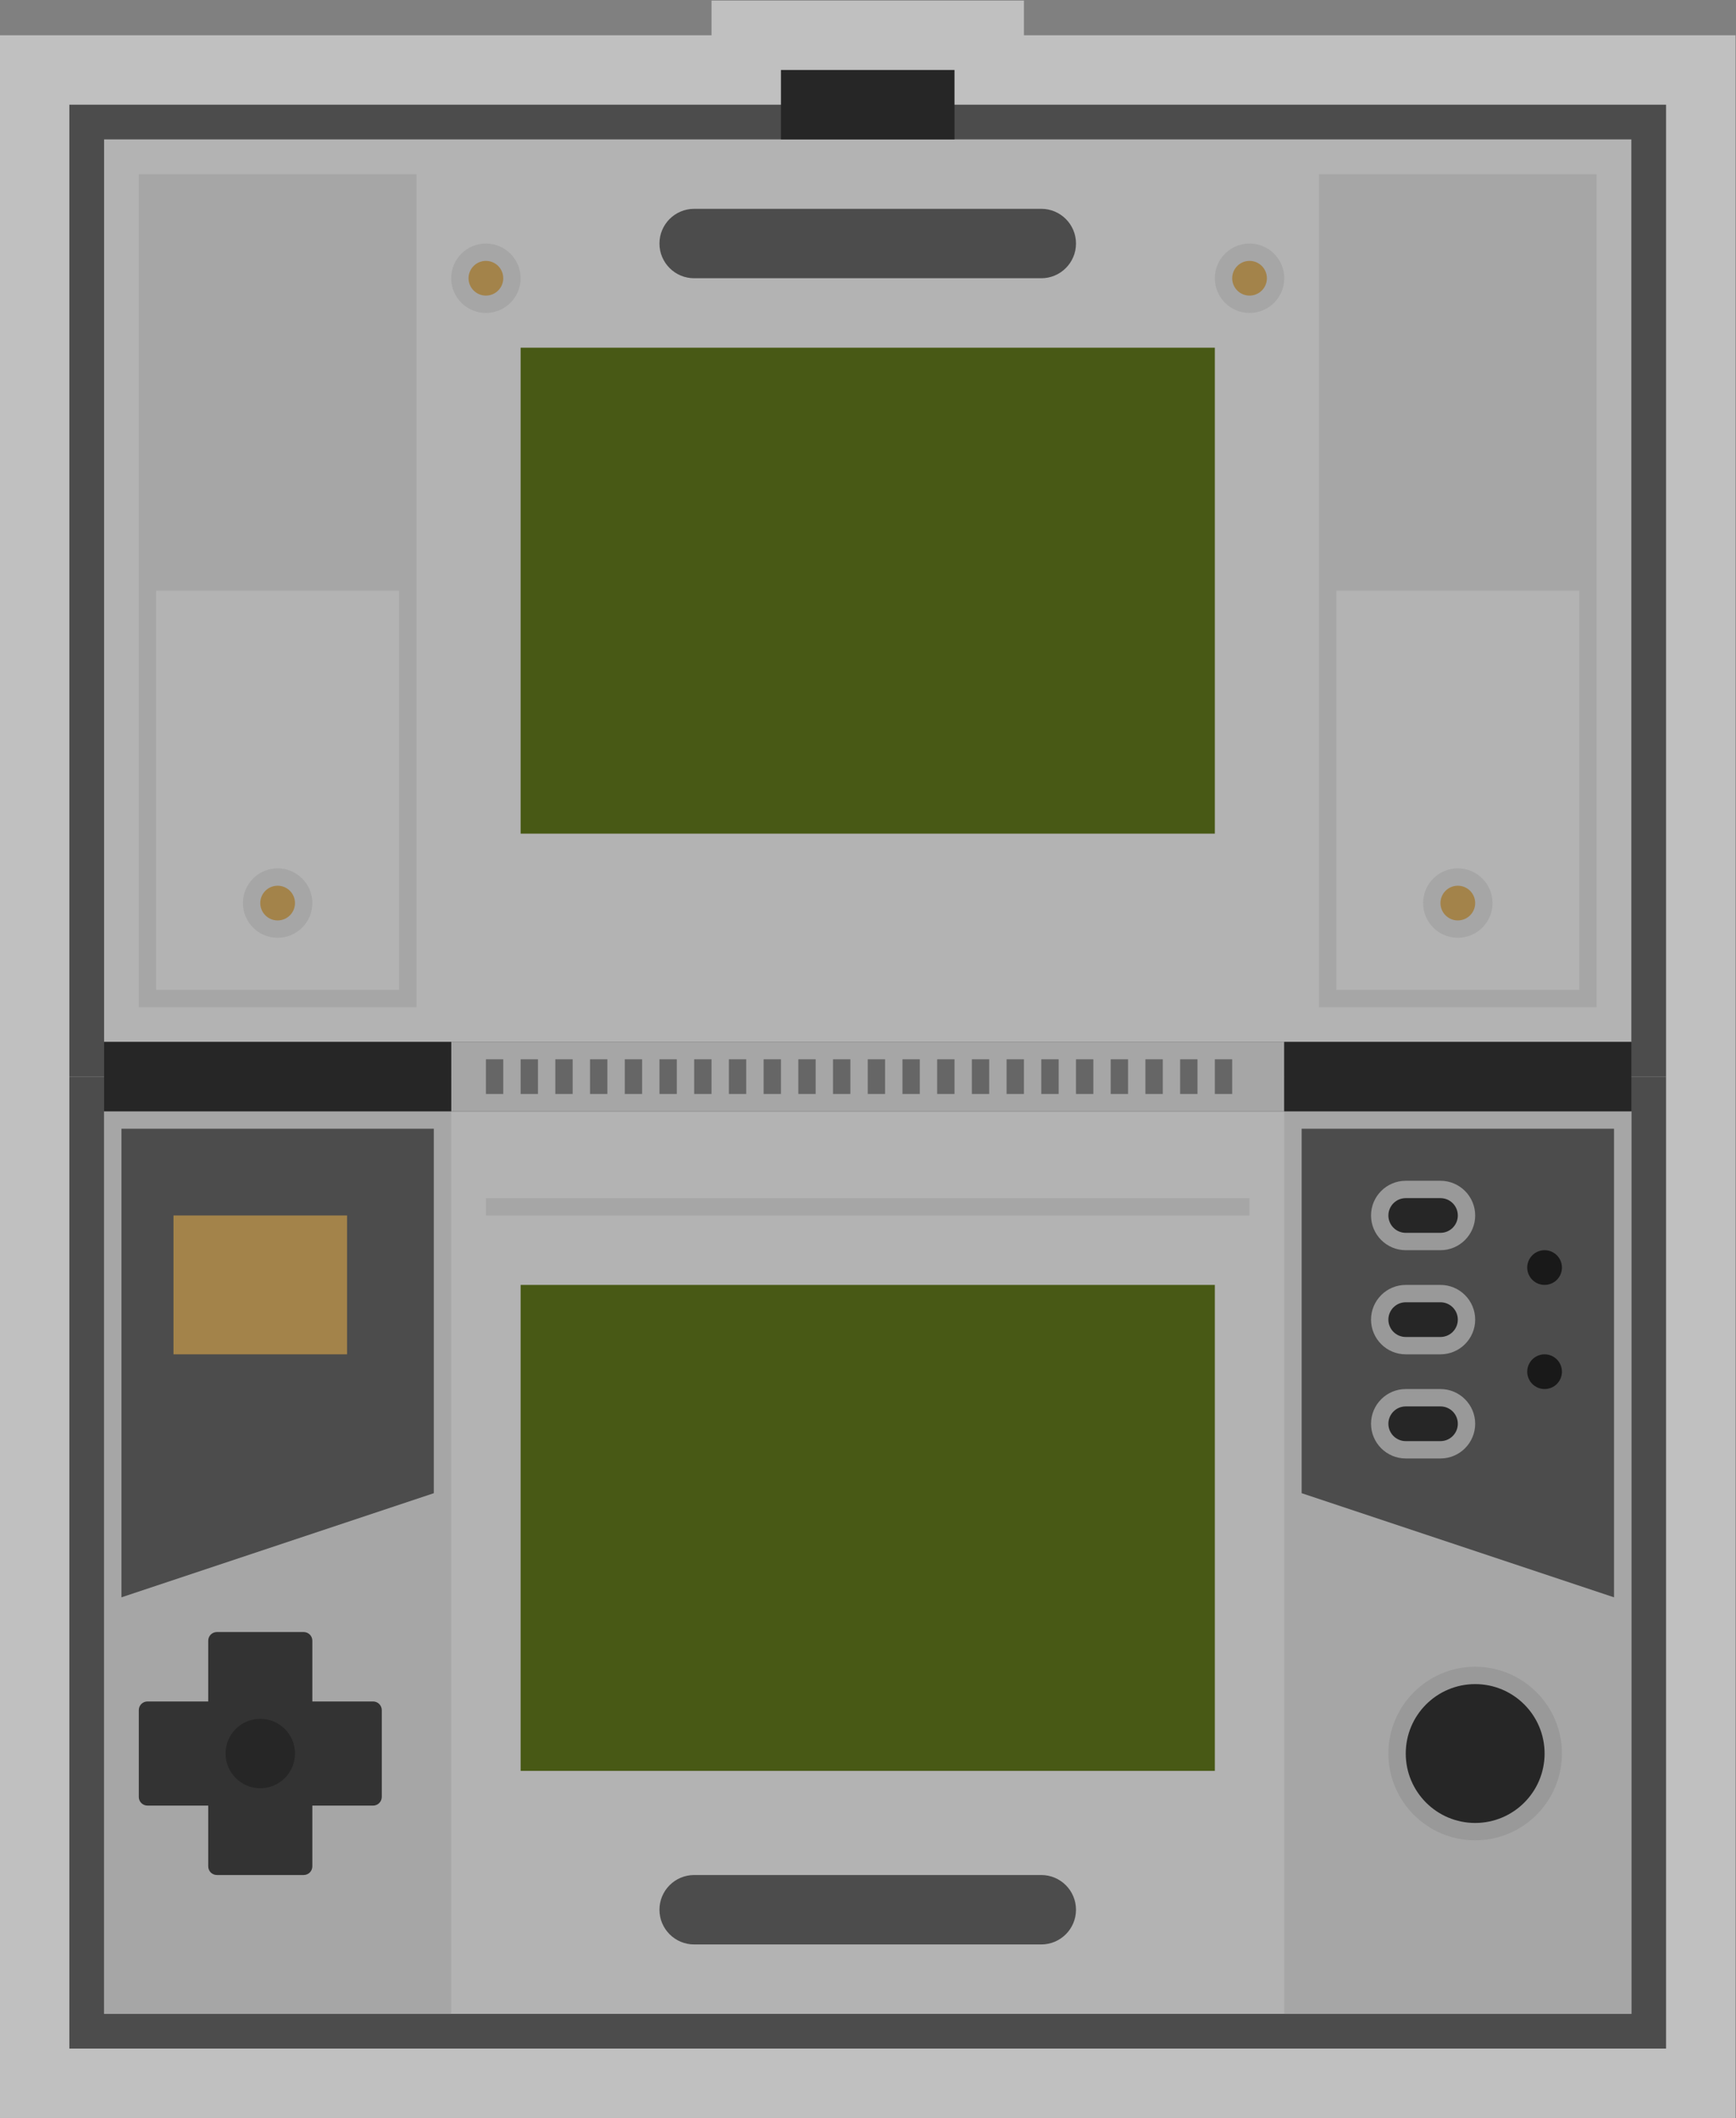 <?xml version="1.0" encoding="UTF-8" standalone="no"?>
<svg
   xmlns:dc="http://purl.org/dc/elements/1.1/"
   xmlns:cc="http://creativecommons.org/ns#"
   xmlns:rdf="http://www.w3.org/1999/02/22-rdf-syntax-ns#"
   xmlns:svg="http://www.w3.org/2000/svg"
   xmlns="http://www.w3.org/2000/svg"
   viewBox="0 0 266.667 325.333"
   height="325.333"
   width="266.667"
   xml:space="preserve"
   id="svg2"
   version="1.1"><rect x="0" y="0" width="266.667" height="325.333" fill="#808080" stroke="none"/><defs
     id="defs6"><clipPath
       id="clipPath18"
       clipPathUnits="userSpaceOnUse"><path
         id="path16"
         d="M 0,256 H 256 V 0 H 0 Z" /></clipPath><clipPath
       id="clipPath26"
       clipPathUnits="userSpaceOnUse"><path
         id="path24"
         d="M 28,252 H 228 V 8 H 28 Z" /></clipPath><clipPath
       id="clipPath122"
       clipPathUnits="userSpaceOnUse"><path
         id="path120"
         d="M 0,256 H 256 V 0 H 0 Z" /></clipPath></defs><g
     transform="matrix(1.333,0,0,-1.333,-37.333,336)"
     id="g10"><g
       id="g12"><g
         clip-path="url(#clipPath18)"
         id="g14"><g
           id="g20"><g
             id="g22" /><g
             id="g34"><g
               style="opacity:0.5"
               id="g32"
               clip-path="url(#clipPath26)"><g
                 id="g30"
                 transform="translate(220,248)"><path
                   id="path28"
                   style="fill:#ffffff;fill-opacity:1;fill-rule:nonzero;stroke:none"
                   d="M 0,0 H -2.045 -74 v 4 h -8 -20 -8 V 0 h -71.956 -2.044 -8 v -8 -2.074 -107.852 -2.074 -2.074 -107.852 -2.074 -8 h 8 2.044 H -2.045 0 8 v 8 2.074 107.852 2.074 2.074 V -10.074 -8 0 Z" /></g></g></g></g></g></g><g
       transform="translate(220,128)"
       id="g36"><path
         id="path38"
         style="fill:#4c4c4c;fill-opacity:1;fill-rule:nonzero;stroke:none"
         d="M 0,0 H -2.045 -181.956 -184 V -2.074 -109.926 -112 h 2.044 H -2.045 0 v 2.074 107.852 z" /></g><path
       id="path40"
       style="fill:#b3b3b3;fill-opacity:1;fill-rule:nonzero;stroke:none"
       d="M 216,20 H 40 v 104 h 176 z" /><path
       id="path42"
       style="fill:#a6a6a6;fill-opacity:1;fill-rule:nonzero;stroke:none"
       d="M 80,20 H 40 v 104 h 40 z" /><path
       id="path44"
       style="fill:#a6a6a6;fill-opacity:1;fill-rule:nonzero;stroke:none"
       d="m 216,20 h -40 v 104 h 40 z" /><g
       transform="translate(78,80)"
       id="g46"><path
         id="path48"
         style="fill:#4c4c4c;fill-opacity:1;fill-rule:nonzero;stroke:none"
         d="M 0,0 -36,-12 V 42 H 0 Z" /></g><g
       transform="translate(178,80)"
       id="g50"><path
         id="path52"
         style="fill:#4c4c4c;fill-opacity:1;fill-rule:nonzero;stroke:none"
         d="M 0,0 36,-12 V 42 H 0 Z" /></g><g
       transform="translate(220,240)"
       id="g54"><path
         id="path56"
         style="fill:#4c4c4c;fill-opacity:1;fill-rule:nonzero;stroke:none"
         d="M 0,0 H -2.045 -181.956 -184 V -2.074 -109.926 -112 h 2.044 H -2.045 0 v 2.074 107.852 z" /></g><path
       id="path58"
       style="fill:#b3b3b3;fill-opacity:1;fill-rule:nonzero;stroke:none"
       d="M 216,132 H 40 v 104 h 176 z" /><path
       id="path60"
       style="fill:#262626;fill-opacity:1;fill-rule:nonzero;stroke:none"
       d="m 138,236 h -20 v 8 h 20 z" /><path
       id="path62"
       style="fill:#a6a6a6;fill-opacity:1;fill-rule:nonzero;stroke:none"
       d="M 176,124 H 80 v 8 h 96 z" /><path
       id="path64"
       style="fill:#262626;fill-opacity:1;fill-rule:nonzero;stroke:none"
       d="M 80,124 H 40 v 8 h 40 z" /><path
       id="path66"
       style="fill:#262626;fill-opacity:1;fill-rule:nonzero;stroke:none"
       d="m 216,124 h -40 v 8 h 40 z" /><path
       id="path68"
       style="fill:#666666;fill-opacity:1;fill-rule:nonzero;stroke:none"
       d="m 86,126 h -2 v 4 h 2 z" /><path
       id="path70"
       style="fill:#666666;fill-opacity:1;fill-rule:nonzero;stroke:none"
       d="m 90,126 h -2 v 4 h 2 z" /><path
       id="path72"
       style="fill:#666666;fill-opacity:1;fill-rule:nonzero;stroke:none"
       d="m 94,126 h -2 v 4 h 2 z" /><path
       id="path74"
       style="fill:#666666;fill-opacity:1;fill-rule:nonzero;stroke:none"
       d="m 98,126 h -2 v 4 h 2 z" /><path
       id="path76"
       style="fill:#666666;fill-opacity:1;fill-rule:nonzero;stroke:none"
       d="m 102,126 h -2 v 4 h 2 z" /><path
       id="path78"
       style="fill:#666666;fill-opacity:1;fill-rule:nonzero;stroke:none"
       d="m 106,126 h -2 v 4 h 2 z" /><path
       id="path80"
       style="fill:#666666;fill-opacity:1;fill-rule:nonzero;stroke:none"
       d="m 110,126 h -2 v 4 h 2 z" /><path
       id="path82"
       style="fill:#666666;fill-opacity:1;fill-rule:nonzero;stroke:none"
       d="m 114,126 h -2 v 4 h 2 z" /><path
       id="path84"
       style="fill:#666666;fill-opacity:1;fill-rule:nonzero;stroke:none"
       d="m 118,126 h -2 v 4 h 2 z" /><path
       id="path86"
       style="fill:#666666;fill-opacity:1;fill-rule:nonzero;stroke:none"
       d="m 122,126 h -2 v 4 h 2 z" /><path
       id="path88"
       style="fill:#666666;fill-opacity:1;fill-rule:nonzero;stroke:none"
       d="m 126,126 h -2 v 4 h 2 z" /><path
       id="path90"
       style="fill:#666666;fill-opacity:1;fill-rule:nonzero;stroke:none"
       d="m 130,126 h -2 v 4 h 2 z" /><path
       id="path92"
       style="fill:#666666;fill-opacity:1;fill-rule:nonzero;stroke:none"
       d="m 134,126 h -2 v 4 h 2 z" /><path
       id="path94"
       style="fill:#666666;fill-opacity:1;fill-rule:nonzero;stroke:none"
       d="m 138,126 h -2 v 4 h 2 z" /><path
       id="path96"
       style="fill:#666666;fill-opacity:1;fill-rule:nonzero;stroke:none"
       d="m 142,126 h -2 v 4 h 2 z" /><path
       id="path98"
       style="fill:#666666;fill-opacity:1;fill-rule:nonzero;stroke:none"
       d="m 146,126 h -2 v 4 h 2 z" /><path
       id="path100"
       style="fill:#666666;fill-opacity:1;fill-rule:nonzero;stroke:none"
       d="m 150,126 h -2 v 4 h 2 z" /><path
       id="path102"
       style="fill:#666666;fill-opacity:1;fill-rule:nonzero;stroke:none"
       d="m 154,126 h -2 v 4 h 2 z" /><path
       id="path104"
       style="fill:#666666;fill-opacity:1;fill-rule:nonzero;stroke:none"
       d="m 158,126 h -2 v 4 h 2 z" /><path
       id="path106"
       style="fill:#666666;fill-opacity:1;fill-rule:nonzero;stroke:none"
       d="m 162,126 h -2 v 4 h 2 z" /><path
       id="path108"
       style="fill:#666666;fill-opacity:1;fill-rule:nonzero;stroke:none"
       d="m 166,126 h -2 v 4 h 2 z" /><path
       id="path110"
       style="fill:#666666;fill-opacity:1;fill-rule:nonzero;stroke:none"
       d="m 170,126 h -2 v 4 h 2 z" /><path
       id="path112"
       style="fill:#a6a6a6;fill-opacity:1;fill-rule:nonzero;stroke:none"
       d="M 74,138 H 46 v 46 h 28 z m -30,94 v -44 -4 -48 h 32 v 48 4 44 z" /><path
       id="path114"
       style="fill:#a6a6a6;fill-opacity:1;fill-rule:nonzero;stroke:none"
       d="m 210,138 h -28 v 46 h 28 z m -30,94 v -44 -4 -48 h 32 v 48 4 44 z" /><g
       id="g116"><g
         clip-path="url(#clipPath122)"
         id="g118"><g
           transform="translate(176,220)"
           id="g124"><path
             id="path126"
             style="fill:#a6a6a6;fill-opacity:1;fill-rule:nonzero;stroke:none"
             d="m 0,0 c 0,-2.209 -1.791,-4 -4,-4 -2.209,0 -4,1.791 -4,4 0,2.209 1.791,4 4,4 2.209,0 4,-1.791 4,-4" /></g><g
           transform="translate(174,220)"
           id="g128"><path
             id="path130"
             style="fill:#a3834a;fill-opacity:1;fill-rule:nonzero;stroke:none"
             d="m 0,0 c 0,-1.104 -0.896,-2 -2,-2 -1.104,0 -2,0.896 -2,2 0,1.104 0.896,2 2,2 1.104,0 2,-0.896 2,-2" /></g><g
           transform="translate(200,148)"
           id="g132"><path
             id="path134"
             style="fill:#a6a6a6;fill-opacity:1;fill-rule:nonzero;stroke:none"
             d="m 0,0 c 0,-2.209 -1.791,-4 -4,-4 -2.209,0 -4,1.791 -4,4 0,2.209 1.791,4 4,4 2.209,0 4,-1.791 4,-4" /></g><g
           transform="translate(198,148)"
           id="g136"><path
             id="path138"
             style="fill:#a3834a;fill-opacity:1;fill-rule:nonzero;stroke:none"
             d="m 0,0 c 0,-1.104 -0.896,-2 -2,-2 -1.104,0 -2,0.896 -2,2 0,1.104 0.896,2 2,2 1.104,0 2,-0.896 2,-2" /></g><g
           transform="translate(88,220)"
           id="g140"><path
             id="path142"
             style="fill:#a6a6a6;fill-opacity:1;fill-rule:nonzero;stroke:none"
             d="m 0,0 c 0,-2.209 -1.791,-4 -4,-4 -2.209,0 -4,1.791 -4,4 0,2.209 1.791,4 4,4 2.209,0 4,-1.791 4,-4" /></g><g
           transform="translate(86,220)"
           id="g144"><path
             id="path146"
             style="fill:#a3834a;fill-opacity:1;fill-rule:nonzero;stroke:none"
             d="m 0,0 c 0,-1.104 -0.896,-2 -2,-2 -1.104,0 -2,0.896 -2,2 0,1.104 0.896,2 2,2 1.104,0 2,-0.896 2,-2" /></g><g
           transform="translate(64,148)"
           id="g148"><path
             id="path150"
             style="fill:#a6a6a6;fill-opacity:1;fill-rule:nonzero;stroke:none"
             d="m 0,0 c 0,-2.209 -1.791,-4 -4,-4 -2.209,0 -4,1.791 -4,4 0,2.209 1.791,4 4,4 2.209,0 4,-1.791 4,-4" /></g><g
           transform="translate(62,148)"
           id="g152"><path
             id="path154"
             style="fill:#a3834a;fill-opacity:1;fill-rule:nonzero;stroke:none"
             d="m 0,0 c 0,-1.104 -0.896,-2 -2,-2 -1.104,0 -2,0.896 -2,2 0,1.104 0.896,2 2,2 1.104,0 2,-0.896 2,-2" /></g><path
           id="path156"
           style="fill:#485915;fill-opacity:1;fill-rule:nonzero;stroke:none"
           d="M 168,156 H 88 v 56 h 80 z" /><path
           id="path158"
           style="fill:#485915;fill-opacity:1;fill-rule:nonzero;stroke:none"
           d="M 168,48 H 88 v 56 h 80 z" /><g
           transform="translate(148,220)"
           id="g160"><path
             id="path162"
             style="fill:#4c4c4c;fill-opacity:1;fill-rule:nonzero;stroke:none"
             d="m 0,0 h -40 c -2.209,0 -4,1.791 -4,4 0,2.209 1.791,4 4,4 H 0 C 2.209,8 4,6.209 4,4 4,1.791 2.209,0 0,0" /></g><g
           transform="translate(148,28)"
           id="g164"><path
             id="path166"
             style="fill:#4c4c4c;fill-opacity:1;fill-rule:nonzero;stroke:none"
             d="m 0,0 h -40 c -2.209,0 -4,1.791 -4,4 0,2.209 1.791,4 4,4 H 0 C 2.209,8 4,6.209 4,4 4,1.791 2.209,0 0,0" /></g><g
           transform="translate(71,56)"
           id="g168"><path
             id="path170"
             style="fill:#333333;fill-opacity:1;fill-rule:nonzero;stroke:none"
             d="m 0,0 h -7 v 7 c 0,0.553 -0.448,1 -1,1 h -10 c -0.552,0 -1,-0.447 -1,-1 V 0 h -7 c -0.552,0 -1,-0.447 -1,-1 v -10 c 0,-0.553 0.448,-1 1,-1 h 7 v -7 c 0,-0.553 0.448,-1 1,-1 h 10 c 0.552,0 1,0.447 1,1 v 7 h 7 c 0.552,0 1,0.447 1,1 V -1 C 1,-0.447 0.552,0 0,0" /></g><g
           transform="translate(62,50)"
           id="g172"><path
             id="path174"
             style="fill:#262626;fill-opacity:1;fill-rule:nonzero;stroke:none"
             d="m 0,0 c 0,-2.209 -1.791,-4 -4,-4 -2.209,0 -4,1.791 -4,4 0,2.209 1.791,4 4,4 2.209,0 4,-1.791 4,-4" /></g><path
           id="path176"
           style="fill:#a3834a;fill-opacity:1;fill-rule:nonzero;stroke:none"
           d="M 68,96 H 48 v 16 h 20 z" /><g
           transform="translate(208,94)"
           id="g178"><path
             id="path180"
             style="fill:#191919;fill-opacity:1;fill-rule:nonzero;stroke:none"
             d="m 0,0 c 0,-1.104 -0.896,-2 -2,-2 -1.104,0 -2,0.896 -2,2 0,1.104 0.896,2 2,2 1.104,0 2,-0.896 2,-2" /></g><g
           transform="translate(208,106)"
           id="g182"><path
             id="path184"
             style="fill:#191919;fill-opacity:1;fill-rule:nonzero;stroke:none"
             d="m 0,0 c 0,-1.104 -0.896,-2 -2,-2 -1.104,0 -2,0.896 -2,2 0,1.104 0.896,2 2,2 1.104,0 2,-0.896 2,-2" /></g><g
           transform="translate(198,60)"
           id="g186"><path
             id="path188"
             style="fill:#999999;fill-opacity:1;fill-rule:nonzero;stroke:none"
             d="m 0,0 c -5.514,0 -10,-4.486 -10,-10 0,-5.514 4.486,-10 10,-10 5.514,0 10,4.486 10,10 C 10,-4.486 5.514,0 0,0" /></g><g
           transform="translate(206,50)"
           id="g190"><path
             id="path192"
             style="fill:#262626;fill-opacity:1;fill-rule:nonzero;stroke:none"
             d="m 0,0 c 0,-4.418 -3.582,-8 -8,-8 -4.418,0 -8,3.582 -8,8 0,4.418 3.582,8 8,8 4.418,0 8,-3.582 8,-8" /></g><g
           transform="translate(194,116)"
           id="g194"><path
             id="path196"
             style="fill:#999999;fill-opacity:1;fill-rule:nonzero;stroke:none"
             d="m 0,0 h -4 c -2.206,0 -4,-1.794 -4,-4 0,-2.206 1.794,-4 4,-4 h 4 c 2.206,0 4,1.794 4,4 0,2.206 -1.794,4 -4,4" /></g><g
           transform="translate(194,110)"
           id="g198"><path
             id="path200"
             style="fill:#262626;fill-opacity:1;fill-rule:nonzero;stroke:none"
             d="m 0,0 h -4 c -1.104,0 -2,0.896 -2,2 0,1.104 0.896,2 2,2 H 0 C 1.104,4 2,3.104 2,2 2,0.896 1.104,0 0,0" /></g><g
           transform="translate(194,104)"
           id="g202"><path
             id="path204"
             style="fill:#999999;fill-opacity:1;fill-rule:nonzero;stroke:none"
             d="m 0,0 h -4 c -2.206,0 -4,-1.794 -4,-4 0,-2.206 1.794,-4 4,-4 h 4 c 2.206,0 4,1.794 4,4 0,2.206 -1.794,4 -4,4" /></g><g
           transform="translate(194,98)"
           id="g206"><path
             id="path208"
             style="fill:#262626;fill-opacity:1;fill-rule:nonzero;stroke:none"
             d="m 0,0 h -4 c -1.104,0 -2,0.896 -2,2 0,1.104 0.896,2 2,2 H 0 C 1.104,4 2,3.104 2,2 2,0.896 1.104,0 0,0" /></g><g
           transform="translate(194,92)"
           id="g210"><path
             id="path212"
             style="fill:#999999;fill-opacity:1;fill-rule:nonzero;stroke:none"
             d="m 0,0 h -4 c -2.206,0 -4,-1.794 -4,-4 0,-2.206 1.794,-4 4,-4 h 4 c 2.206,0 4,1.794 4,4 0,2.206 -1.794,4 -4,4" /></g><g
           transform="translate(194,86)"
           id="g214"><path
             id="path216"
             style="fill:#262626;fill-opacity:1;fill-rule:nonzero;stroke:none"
             d="m 0,0 h -4 c -1.104,0 -2,0.896 -2,2 0,1.104 0.896,2 2,2 H 0 C 1.104,4 2,3.104 2,2 2,0.896 1.104,0 0,0" /></g><path
           id="path218"
           style="fill:#a6a6a6;fill-opacity:1;fill-rule:nonzero;stroke:none"
           d="M 172,112 H 84 v 2 h 88 z" /></g></g></g></svg>